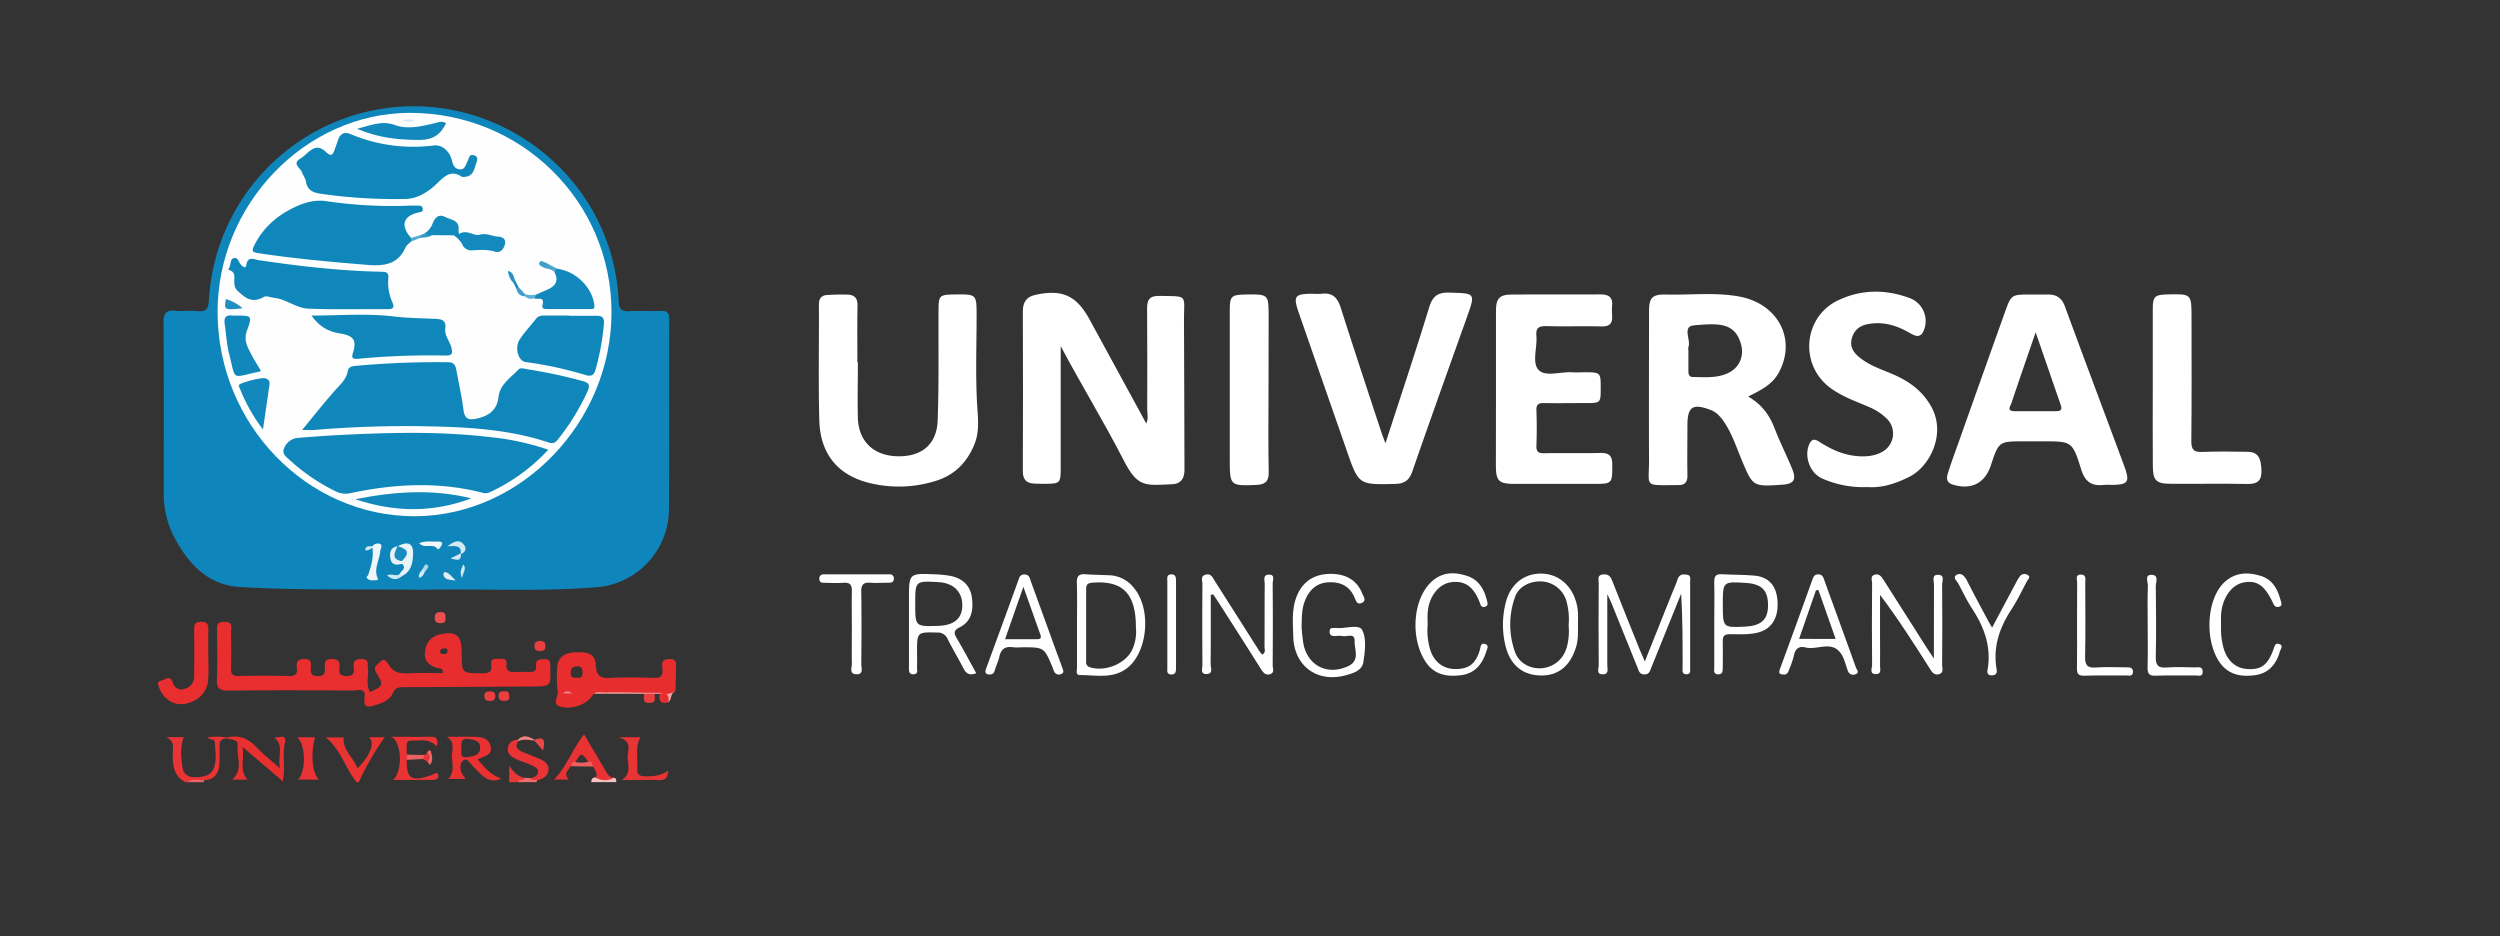 <svg id="Layer_1" data-name="Layer 1" xmlns="http://www.w3.org/2000/svg" viewBox="0 0 1080 404.43"><rect x="0" y="0" width="1080" height="404.43" fill="#333333" stroke="none"/><defs><style>.cls-1{fill:#e93435;}.cls-2{fill:#e93333;}.cls-3{fill:#e93738;}.cls-4{fill:#f7c1c2;}.cls-5{fill:#ef6e6f;}.cls-6{fill:#ee6465;}.cls-7{fill:#0f86bb;}.cls-8{fill:#fff;}.cls-9{fill:#e82e2f;}.cls-10{fill:#e83031;}.cls-11{fill:#e93233;}.cls-12{fill:#e93334;}.cls-13{fill:#f4a6a6;}.cls-14{fill:#ec4f50;}.cls-15{fill:#ea3f40;}.cls-16{fill:#ea3f3f;}.cls-17{fill:#e82d2e;}.cls-18{fill:#ed6061;}.cls-19{fill:#eb4747;}.cls-20{fill:#f4a2a2;}.cls-21{fill:#f18585;}.cls-22{fill:#ee6869;}.cls-23{fill:#fefefe;}.cls-24{fill:#eff6fa;}.cls-25{fill:#e9f4f8;}.cls-26{fill:#f2f8fb;}.cls-27{fill:#d2e8f2;}.cls-28{fill:#e7f2f8;}.cls-29{fill:#e0eff5;}.cls-30{fill:#d5e9f3;}.cls-31{fill:#d3e8f2;}.cls-32{fill:#afd6e8;}.cls-33{fill:#f28989;}.cls-34{fill:#e93132;}.cls-35{fill:#ed5f60;}.cls-36{fill:#0f87bb;}.cls-37{fill:#1087bb;}.cls-38{fill:#1288bc;}.cls-39{fill:#1188bc;}.cls-40{fill:#1389bd;}.cls-41{fill:#1389bc;}.cls-42{fill:#2190c0;}.cls-43{fill:#3f9fc9;}.cls-44{fill:#409fc9;}.cls-45{fill:#2893c2;}.cls-46{fill:#5fafd2;}.cls-47{fill:#4da6cc;}.cls-48{fill:#168abd;}.cls-49{fill:#d4e9f3;}.cls-50{fill:#54aacf;}.cls-51{fill:#389bc7;}.cls-52{fill:#1a8cbe;}</style></defs><path class="cls-1" d="M97.89,319c-2.19.07-3.16,1.16-3.08,3.37q.12,3.63,0,7.26c-.18,4.19-1.89,7.13-6.56,7.43-2.26,1-4.83-.41-7.07.87h-1c-5.24-2.59-5.54-7.33-5.54-12.3,0-2.5,1.05-5.43-2.92-7.19h7.63c-1.56,4.52-1.24,9.06-.38,13.59.51,2.7,2.59,3.71,5.07,3.7,3.33,0,6.9-.29,8.31-3.89s.6-7.43.46-11.15c-.07-1.72-2.32-.84-3.11-2.11a25.07,25.07,0,0,1,8.2,0Z"/><path class="cls-2" d="M154,337.91c-4.86-6.14-6.88-14.27-13.27-19.34h7.71c-.49,5.5,4.28,8.67,6,13.35,5.63-5.69,7.68-11.16,4.86-13.44h6.94A114.26,114.26,0,0,0,155,337.91Z"/><path class="cls-3" d="M220,337.91v-7.15c1.89,2.92,3.84,4.88,6.84,5.26.26,2.51-2.37.6-2.9,1.89Z"/><path class="cls-4" d="M265.12,336c1.27.09,1.05,1.07,1.12,1.88H255.41c.08-1.2.45-2.11,1.91-2C259.92,335.59,262.51,336.39,265.12,336Z"/><path class="cls-5" d="M223.91,337.91c.35-1.58,2.4-.54,2.9-1.89l2.11.06c.87.81,2.4-.31,3.09,1a2.18,2.18,0,0,1-.23.79Z"/><path class="cls-6" d="M81.15,337.91c2.16-1.89,4.71-.66,7.07-.87a6.09,6.09,0,0,0-.18.87Z"/><path class="cls-7" d="M182.46,254.79c-27-.39-52.87.33-78.73-1.2-14.24-.84-22.72-10.42-28.84-22.26a40.63,40.63,0,0,1-4.14-19c0-24.33.1-48.67-.1-73,0-4.2,1.28-5.47,5.28-5.07,3.09.3,6.26-.22,9.33.13,4,.46,4.78-1.23,5-4.86a88.8,88.8,0,0,1,65.81-80.66C210.22,34.53,264.57,74,267.24,129.81c.18,3.63,1.08,4.88,4.77,4.62,4.41-.31,8.86.11,13.27-.13,3.14-.17,3.83,1,3.82,3.95-.1,27.28.09,54.56-.12,81.83a33.9,33.9,0,0,1-31.38,33.6C232.23,255.7,206.8,254.24,182.46,254.79Z"/><path class="cls-8" d="M458.22,149.51v52.8c0,6.36-.3,6.66-6.57,6.69-1.64,0-3.28,0-4.92-.1-3.37-.16-4.87-1.79-4.86-5.32q.13-34.54,0-69.1c0-3.77,1.46-6.23,5.31-7.08,11.64-2.56,17.82.19,23.46,10.52,8.11,14.86,16.21,29.73,24.56,45.06,1-2.26.4-4.29.4-6.25,0-14.54.08-29.08-.05-43.61,0-3.72,1.17-5.33,5.09-5.28,13.07.16,10.77-.68,10.84,10.65.15,21.56.11,43.12.21,64.68,0,3.58-1.73,5.86-5.08,6-12.28.6-15.15,1.42-21.33-10.61C476.82,182.05,467.06,166.19,458.22,149.51Z"/><path class="cls-8" d="M370.6,156.53c0,8-.2,16,0,24,.31,10.13,6.74,16.25,16.9,16.57,10.53.33,17.18-5,17.57-15.45.58-15.83.29-31.69.37-47.54,0-6.47.38-6.82,7-6.9,9.45-.12,9.45-.12,9.45,9.17,0,12.75-.5,25.52.22,38.23.34,6,1.17,11.72-1.23,17.52-3.29,7.92-8.75,13.28-17,15.72a52.92,52.92,0,0,1-29.1.59c-13-3.47-20.45-12.5-20.84-26.87-.44-16.66-.07-33.34-.18-50,0-2.74,1.16-4,3.64-4.13,2.94-.18,5.9-.26,8.84-.15s4.27,1.57,4.21,4.72c-.17,8.17-.06,16.34-.06,24.51Z"/><path class="cls-8" d="M598.52,191.51c6.56-20.29,13-39.46,18.89-58.77,1.47-4.8,3.71-6.46,8.68-6.32,11.39.31,11.37.07,7.53,10.86-7.88,22.11-15.82,44.2-23.49,66.38-1.38,4-3.56,5.31-7.52,5.4-15.66.35-15.66.42-20.77-14.26Q571.46,165,561.1,135.22c-2.55-7.37-1.85-8.28,5.88-8.31a32.19,32.19,0,0,0,3.93,0c4.84-.62,7,1.83,8.34,6.19,5.72,18,11.7,36,17.6,53.93C597.25,188.23,597.74,189.43,598.52,191.51Z"/><path class="cls-8" d="M646.26,168.25c0-11.27,0-22.53,0-33.8,0-5.52,1.5-7.17,6.83-7.2,12.78-.08,25.56,0,38.35-.06,3.47,0,5.3,1.17,5,4.84a32.3,32.3,0,0,0,0,4.4c.22,3.32-1.13,4.67-4.59,4.59-7.86-.19-15.73.08-23.6-.13-3.23-.08-4.86.51-4.53,4.2.46,5-2,11.5.91,14.68s9.57.74,14.57,1.06c1.79.11,3.6,0,5.41,0,6.81,0,6.91.11,6.89,6.81,0,6.48,0,6.49-6.62,6.49-5.9,0-11.81.1-17.7,0-2.43-.06-3.57.44-3.45,3.19.2,5.05.18,10.12,0,15.18-.09,2.59.78,3.34,3.34,3.3,8-.15,16.07.09,24.1-.12,3.71-.1,5.32.94,5.33,4.9,0,8.39.13,8.46-8.28,8.46-11.31,0-22.62,0-33.93,0-6.83,0-8.06-1.3-8.07-7.94Q646.25,184.65,646.26,168.25Z"/><path class="cls-8" d="M806.77,210.42a43.91,43.91,0,0,1-19.66-3.74c-5.32-2.4-7.86-9.7-5.44-14.92,1.37-2.95,3.2-1.58,4.77-.59,4.92,3.11,10.12,5.43,16,5.88,3.78.29,7.55,0,10.94-2a9,9,0,0,0,2-13.9,23.92,23.92,0,0,0-8.11-5.38c-5.83-2.54-11.92-4.58-17.05-8.57-13-10.11-11-30.43,3.87-37.47,10.13-4.81,20.62-4.81,31.05-.9a10.57,10.57,0,0,1,5.85,14.11c-1.48,3.51-4.09,2-6.15.8-4.65-2.66-9.46-4.38-14.91-4.08-4.36.24-8.21,1.34-9.77,5.93-1.64,4.84,1.37,7.69,4.91,10.12,4.22,2.89,9.14,4.35,13.74,6.45,6.4,2.93,11.64,6.83,15.3,13.16,6.81,11.73-.18,25.91-9,30.51C819.12,208.91,813,210.87,806.77,210.42Z"/><path class="cls-8" d="M930,167q0-16.66,0-33.34c0-5.64.76-6.35,6.58-6.47,10.16-.23,10.16-.23,10.16,10,0,17.81.11,35.62-.09,53.43,0,3.76,1.12,4.76,4.74,4.61,6.55-.27,13.12-.14,19.68-.05,4.19.06,5.8,2.52,5.89,8.23.07,4.11-1.66,5.75-5.94,5.67-11-.23-22,0-33-.09-6.7,0-8-1.35-8-8.13C929.91,189.59,930,178.31,930,167Z"/><path class="cls-8" d="M548,168.7c0,11.74-.17,23.49.08,35.23.09,4.14-1.57,5.39-5.38,5.55-11.25.48-11.44.38-11.44-10.92q0-32.3,0-64.6c0-6,.68-6.63,6.79-6.73,10-.17,10-.17,10,9.66Z"/><path class="cls-9" d="M159.88,298.91a2.32,2.32,0,0,1-2.29.64c-1.06-2.32-3.16-1.24-4.76-1.25-18-.08-36-.18-54,.05-4.1,0-5.35-1.06-5.14-5.13.33-6.67.08-13.38.09-20.07,0-2.21-.66-4.57,3.17-4.52,4.06,0,2.82,2.75,2.86,4.73.12,5.06.13,10.12,0,15.18-.06,2.33.31,3.56,3.13,3.49,7.37-.19,14.75-.17,22.12,0,2.74.06,3.47-1.08,3.18-3.49s.13-3.89,3.28-3.85,2.91,1.87,2.77,3.82c-.17,2.27.17,3.58,3.06,3.57s3.21-1.4,3-3.62-.09-3.71,2.93-3.76,3.65,1.36,3.37,3.85.4,3.51,3.16,3.51c2.93,0,3.27-1.47,3-3.67-.32-2.65.56-3.7,3.46-3.68,3.35,0,2.41,2.16,2.66,4C159.44,292.06,157.81,295.65,159.88,298.91Z"/><path class="cls-8" d="M694.35,256.68c0,10.19,0,20.41,0,30.63,0,1.58.91,4.06-2.09,4-2.74-.09-1.6-2.44-1.61-3.78q-.14-17.88,0-35.76c0-1.42-.82-3.39,1.92-3.63,2.26-.21,3.17.88,3.91,2.76,3.87,9.86,7.84,19.68,11.78,29.51.59,1.47,1.25,2.92,2.3,5.35l11.65-29.16c.85-2.12,1.83-4.19,2.53-6.36s2.18-2.21,3.89-2c2,.23,1.51,1.83,1.51,3q0,18.61,0,37.23c0,1.23.34,2.9-1.7,2.82s-1.54-1.78-1.55-3c0-10.55,0-21.11-.62-31.85L714.3,286.09c-.31.76-.65,1.5-.92,2.27-.55,1.57-1,3.14-3.22,3-1.95-.12-2.24-1.65-2.77-3-3.67-9.07-7.3-18.15-11-27.22C695.77,259.57,695,258,694.35,256.68Z"/><path class="cls-8" d="M523.05,257.05c0,9.94.05,19.88-.06,29.83,0,1.52,1.21,4.14-1.63,4.3-3,.18-1.9-2.51-1.91-4q-.13-17.4,0-34.8c0-1.44-1-3.5,1.41-4.13s3.07,1.39,4,2.85q9.61,15.07,19.18,30.19a16.53,16.53,0,0,0,1.23,1.5c1.67-.86,1-2.34,1-3.46.07-9,0-18,.09-27,0-1.55-1-4.15,1.93-4.08,2.66,0,1.49,2.48,1.5,3.84q.15,17.64,0,35.28c0,1.3.92,3.18-1,3.84-2.14.72-3.2-.81-4.22-2.44q-8.62-13.68-17.36-27.29c-1-1.61-2.1-3.18-3.15-4.77Z"/><path class="cls-8" d="M835.43,284.52c0-11.7,0-21.91.05-32.11,0-1.52-1.13-4.18,1.84-4.09S839,251,839,252.55q.15,17.37,0,34.75c0,1.43.92,3.46-1.55,4-2.06.45-2.88-1.07-3.77-2.47-6.79-10.68-13.59-21.37-21.5-31.86v19.14c0,3.75.07,7.51,0,11.26-.05,1.44.84,3.78-1.67,3.85-3.13.09-1.75-2.62-1.76-4-.12-11.74-.1-23.49,0-35.23,0-1.28-.94-3.16,1.15-3.74,1.93-.53,2.9.84,3.83,2.31q9.13,14.47,18.38,28.9C832.93,280.73,833.79,282,835.43,284.52Z"/><path class="cls-8" d="M562.29,270.61a69.11,69.11,0,0,0,.83,7.77c2,9.38,10.55,13.48,19.28,9.4,5.25-2.45,2.67-7.19,2.8-10.88s-3.4-1.64-5.28-2.14a11.53,11.53,0,0,0-2.94,0c-1.4,0-2.65-.09-2.58-2s1.44-1.35,2.48-1.48a2.67,2.67,0,0,1,.49,0c3.85.4,9.72-1.82,11.1.91,1.93,3.78,1.21,9.29.49,13.89-.57,3.69-4.61,4.87-7.88,5.71-12.29,3.18-22.1-4.21-22.39-16.9-.15-6.15-.82-12.42,1.93-18.32s7.71-8.63,14.16-8.66c6.78,0,11.42,2.83,13.68,8.39.57,1.39,2,3.22-.17,4.16s-2.55-1.08-3.25-2.62c-2.14-4.78-6.13-6.54-11.16-6.28-5.25.27-8.38,3.44-10.16,8C562.33,263,562.4,266.83,562.29,270.61Z"/><path class="cls-8" d="M959.5,270.32a30.49,30.49,0,0,0,.75,8.31c1.28,6.1,5,9.9,10.19,10.35,6.28.55,9.24-1.59,11.72-8.52.44-1.24.68-2.87,2.47-2.24,2,.69.54,2.26.27,3.22-1.51,5.46-4.88,9.43-10.65,10.23-6.27.86-12-.16-15.84-6.26-6.23-10-4.89-27.43,2.87-34.18,4.57-4,9.84-4.12,15.27-2.46s7.48,6,8.78,10.91c.25.94.72,2-.66,2.41-1.23.36-2,0-2.62-1.37-3.69-7.88-7-10.16-12.83-9.08-5.2,1-9.25,6.71-9.7,13.83C959.42,266.94,959.5,268.41,959.5,270.32Z"/><path class="cls-8" d="M616.74,270A28.58,28.58,0,0,0,618,281.14c1.87,5.21,5.84,8,11.14,7.88,5.51-.09,8.33-2.3,10.12-8.13.42-1.36.27-3.4,2.44-2.63,1.72.61.65,2.3.31,3.38-1.67,5.38-5,9.32-10.82,10.05-6.07.76-11.68-.11-15.46-6-6.82-10.62-5.24-28,3.48-35.08,4.56-3.68,9.8-3.47,14.9-1.69,4.71,1.63,7,5.61,8.19,10.26.24,1,.89,2.4-.71,2.91-1.83.58-1.95-.86-2.46-2.13-2.7-6.77-6.59-9.31-12.5-8.39-5.06.79-9.26,6.1-9.82,12.58C616.6,266.11,616.74,268.08,616.74,270Z"/><path class="cls-8" d="M368,271.58c0-5.38-.11-10.76,0-16.13.08-2.69-.72-3.9-3.6-3.69s-5.55.06-8.33,0c-1,0-2-.1-2.11-1.45s.55-2.21,1.94-2.21q14.24,0,28.46,0a1.66,1.66,0,0,1,1.77,1.86c0,1.67-1.09,1.77-2.29,1.78-2.61,0-5.24.18-7.84,0-3-.24-4,.87-3.93,3.86.15,10.43.11,20.86,0,31.28,0,1.68,1.14,4.52-2.12,4.41s-1.89-2.91-1.95-4.58C367.92,281.68,368,276.63,368,271.58Z"/><path class="cls-9" d="M90,282.4c0,3.76.21,7.53-.06,11.27-.4,5.6-4.73,9.69-10.62,10.46-4.31.57-8.56-2.12-10.39-6.6-.55-1.35-1.48-3.08.75-3.49,1.53-.29,3.66-2.65,4.87.64.91,2.44,2.54,3.75,5.32,2.87a5.39,5.39,0,0,0,4-5.5c.08-6.53.07-13.06,0-19.59,0-2.07-.16-3.76,2.9-3.83,3.29-.08,3.28,1.66,3.21,4-.1,3.27,0,6.54,0,9.8Z"/><path class="cls-8" d="M860.59,271.13c3.52-6.61,6.79-12.78,10.08-18.94a24.45,24.45,0,0,1,2-3.34,2.47,2.47,0,0,1,3.15-.53c1.75.86.24,2-.19,2.79-2.12,4-4.1,8.19-6.59,12-5,7.6-7.9,15.61-6.69,24.84.17,1.32,1,3.6-1.66,3.79-2.86.2-2.07-2.18-1.89-3.47,1.31-9.42-1.77-17.56-6.81-25.29-2.23-3.41-4-7.1-5.9-10.72-.65-1.24-2.73-2.84-.81-3.94s3.46.53,4.47,2.53c2.94,5.82,6.06,11.55,9.12,17.31C859.32,269,859.82,269.8,860.59,271.13Z"/><path class="cls-8" d="M897.28,269.75c0-6,0-12.09.05-18.13,0-1.24-.92-3.34,1.5-3.41,2.61-.09,2,2.1,2,3.59,0,10.62.17,21.24-.06,31.86-.07,3.6.87,5,4.64,4.7,4.41-.32,8.85-.07,13.28-.07,1.37,0,2.76.06,2.74,1.93,0,2.13-1.71,1.58-2.88,1.59-6.07.05-12.15-.12-18.21.09-2.87.1-3.13-1.24-3.09-3.52C897.35,282.17,897.29,276,897.28,269.75Z"/><path class="cls-8" d="M927.8,269.66c0-5.55-.14-11.1.09-16.63.07-1.61-1.54-4.68,1.51-4.71,3.4,0,1.87,3.23,1.9,5,.15,10.11.22,20.23,0,30.34-.08,3.59.86,5,4.63,4.7,4.07-.32,8.19-.12,12.28-.05,1.33,0,3.22-.57,3.35,1.73.15,2.52-1.87,1.75-3.13,1.76-5.73.08-11.47-.12-17.2.1-2.91.11-3.54-1-3.47-3.64C927.92,282.06,927.8,275.86,927.8,269.66Z"/><path class="cls-8" d="M504.29,269.27c0-6,0-12.09,0-18.14,0-1.2-.44-2.85,1.55-3,2.17-.14,2.2,1.44,2.2,3v37.24c0,1.54,0,3.13-2.19,3-2-.13-1.56-1.78-1.56-3C504.27,282,504.29,275.64,504.29,269.27Z"/><path class="cls-10" d="M97.89,319v-.4c5-1.19,9.09.07,12.65,3.95,2.8,3.05,6.16,5.59,10.42,9.36-1.19-5.31,2-9.91-2.48-13.16,4.34-.77,4.34-.77,4.89,1.17-1.73,5.48.1,11.22-1.18,17.62l-17.4-14.86c.89,5.52-1.6,10.18,2.2,14.15h-6.71c5-4.27,1.87-9.84,2.37-14.73C103,319.18,99.77,319.63,97.89,319Z"/><path class="cls-11" d="M265.12,336a7.56,7.56,0,0,1-7.8-.11c1.21-1.9-.57-3.2-1-4.77-.54-.7-1.45-1-2-1.73-3.07-4.43-3.07-4.43-5.8-.1a7.19,7.19,0,0,1-2,1.7c-1,1.81-3.31,3.41-.74,5.79h-6.44c5.48-5.59,7.83-13.05,13-19.52,3,5,5.71,9.74,8.52,14.41C262,333.45,262.56,335.7,265.12,336Z"/><path class="cls-12" d="M175.75,328.24c-.18,8,1.82,9.42,9.64,6.94.47-.15.92-.34,1.39-.49.93-.31,2.2-1.61,2.57.32.25,1.3-.93,1.92-2.26,1.92H169.83c4.2-4,3.82-16.14-.74-18.65,5.83,0,11.38.09,16.93,0,2.83-.06,3.31,1.29,2.72,4.17a8.56,8.56,0,0,0-6.81-2.62c-7.08.32-6.26-1-6.18,6.21A1.83,1.83,0,0,1,175.75,328.24Z"/><path class="cls-1" d="M288.63,332.93c-.23,2.88-.92,4.13-3.52,4.05-5.24-.14-10.48,0-16.49,0,4.13-2.71,2.69-6.39,2.53-9.52s2.46-7.12-4-9h9.51c-2.41,4.58-1,9.41-1.33,14.12-.12,2.14,1.28,2.77,3.17,2.79C281.88,335.41,285.22,335.29,288.63,332.93Z"/><path class="cls-12" d="M232,337.12c-1-.41-2.35.17-3.09-1,1.78-.12,3.42-.94,3.54-2.68s-1.9-2.42-3.31-3.06c-2.06-.93-4.27-1.51-6.29-2.51s-3.83-2.37-3.48-4.74,2.09-3.52,4.5-3.61c.28.17.37.33.27.49s-.19.23-.29.23c-1.57,2.31-.31,3.61,1.72,4.51s4.24,1.66,6.33,2.56c2.43,1,5.23,2.12,5.09,5.21C236.88,335.18,234.57,336.51,232,337.12Z"/><path class="cls-12" d="M136.12,318.49c-2.07,7.21-1.26,15.84,1.71,18.3h-9c3.43-3.78,3.29-15-.38-18.3Z"/><path class="cls-13" d="M256.44,299.7c.73-1.63,2.23-1.09,3.43-1.09,8.36,0,16.72.09,25.07.15l.37.45-.3.5-2.24,0a3.15,3.15,0,0,1-4.51,0Z"/><path class="cls-14" d="M192.45,266.91c.18,1.75-.63,2.35-2.27,2.31s-2.36-.73-2.39-2.33c0-1.9.9-2.51,2.72-2.49S192.54,265.57,192.45,266.91Z"/><path class="cls-15" d="M211.72,302.79c-1.54.09-2.48-.33-2.49-2.12s1.08-2.05,2.52-2c1.28,0,2.17.27,2.21,1.85S213.34,302.9,211.72,302.79Z"/><path class="cls-16" d="M218,298.66c1.86-.25,2,.94,2,2.38,0,1.6-1,1.75-2.2,1.77-1.56,0-2.4-.49-2.39-2.2C215.43,298.74,216.56,298.57,218,298.66Z"/><path class="cls-15" d="M235.58,279.16c.14,1.81-1,2.07-2.43,2.08-1.59,0-2.28-.64-2.26-2.28s1-2.06,2.48-2.06S235.78,277.52,235.58,279.16Z"/><path class="cls-15" d="M278.26,299.67h4.51c-.07,1.71,1.06,4-2.26,4S278.33,301.38,278.26,299.67Z"/><path class="cls-17" d="M288.73,303.44c-3.36.84-4.27-.72-3.72-3.73l.12.14C289.42,298.79,289.73,299.11,288.73,303.44Z"/><path class="cls-18" d="M175.75,328.24V326l7.79.16c.57,1-.22,1.36-.9,1.74Z"/><path class="cls-19" d="M230.91,319.57c4.81-1.78,4.42,1.11,3.7,4.69L230.93,320Z"/><path class="cls-20" d="M288.73,303.44c.42-2.81-.3-4.47-3.6-3.59-.06-.37-.12-.73-.19-1.09l6.82-.18C289.53,299.45,290.3,302.17,288.73,303.44Z"/><path class="cls-21" d="M230.91,319.57l0,.41c-2.37-.33-4.75-.87-7.07.22a.59.59,0,0,1,0-.72C226.26,317.13,228.59,318.25,230.91,319.57Z"/><path class="cls-22" d="M184.54,325.17c.36-.93,1.41-1.37,1.63-.47.45,1.89,1.11,4-.46,5.79L184.62,329A9.6,9.6,0,0,0,184.54,325.17Z"/><path class="cls-11" d="M184.54,325.17c1.47,1.25,1.36,2.54.08,3.85l-2-1.12.9-1.74Z"/><path class="cls-23" d="M94,135c-.18-46.58,37.82-86.11,82.91-86.24,48.33-.13,87.24,38.28,87.25,86.14,0,47.48-39,88-84.92,88.11C132.66,223.13,94.14,183.36,94,135Z"/><path class="cls-24" d="M160.91,236a2.7,2.7,0,0,1,3.44-.94c1,.64,0,2.06-.1,3.15-.33,3.87-2.9,7.54-1.09,11.6.29.66-.19.84-.64.83-1.26,0-2.58.36-3.71-.61-1-.83.06-1.1.26-1.71,1.24-3.74,2.39-7.52,1.85-11.56-.36-.16-.48-.33-.37-.5S160.79,236,160.91,236Z"/><path class="cls-25" d="M171.77,236c4.53-2.39,6.85-1.3,6.68,3.42-.13,3.69-.77,7.38-4.63,9.36-1.07.54-1.17-.06-1.06-.91.48-1.38,3.1-2.29.93-4.25a1.46,1.46,0,0,1-.45-1.17c1.2-2.26,1.35-4.33-1.14-5.89Z"/><path class="cls-26" d="M181.08,234.67c3-1.26,5.86-.55,8.59-.69.9,0,1.65.31,1.17,1.41-.38.85-1.49,2.31-1.79,1.84C187.09,234.27,183.52,237.39,181.08,234.67Z"/><path class="cls-27" d="M199,239.07c.42-3.39-2-3.33-5.75-3.07,3.09-2.28,5-3,6.86-1.07,1.5,1.61,1.41,3.41-1,4.45Z"/><path class="cls-28" d="M173.58,242.42l.11,1.16c-2.19.53-4.43.79-5-2.11-.47-2.48-.25-4.93,3-5.51l-.07-.08C172.51,238,171.65,240.61,173.58,242.42Z"/><path class="cls-29" d="M196.85,250.77c-2.9-.34-4.75-.27-5.31-2.48a1.72,1.72,0,0,1,.57-1.2C194,247.4,194.89,248.91,196.85,250.77Z"/><path class="cls-30" d="M199,239.07l.14.31c.09,3.71-2.53,2.19-4.54,1.87Z"/><path class="cls-27" d="M199.53,249.68c-1.25-3.1.15-4.35.61-5.85C201.61,245.55,200.31,246.92,199.53,249.68Z"/><path class="cls-27" d="M172.76,247.83l1.06.91c-2,1.77-4,2.11-6.62-.18C169.3,247.49,171.33,249.42,172.76,247.83Z"/><path class="cls-31" d="M183.62,246.82c-.49,1.17-.9,2.41-2.62,2.75-.35-1.77.87-2.7,1.63-3.81C183.52,245.59,184.07,245.75,183.62,246.82Z"/><path class="cls-27" d="M160.91,236a3.22,3.22,0,0,1,0,.76c-1,.24-1.82,1.43-3.15.84C158.07,235.56,159.63,236,160.91,236Z"/><path class="cls-32" d="M183.62,246.82l-1-1.06c.6-.75.75-2.68,2.14-1.61C185.55,244.75,184.41,246.06,183.62,246.82Z"/><path class="cls-8" d="M774.27,202.69c-2.39-5.88-5.29-11.57-7.58-17.49-2.19-5.68-5.39-10.39-11.5-13.9,5.61-2.77,10.4-5.2,13.17-10.21,7.91-14.3-.09-29.92-17.07-33-10.4-1.88-20.93-.6-31.39-.84-6.21-.15-7.52,1.3-7.52,7.4,0,21.23-.1,42.46,0,63.69.08,12.34-2.72,11.25,12.17,11.22l.49,0c2.93.05,4-1.41,3.93-4.28-.13-7.19,0-14.37,0-21.56,0-8.05,2.27-9.54,10-6.64,2.58,1,4.26,2.9,5.76,5.09,3.45,5.05,5.31,10.82,7.63,16.38,4.87,11.69,4.83,11.71,17.58,10.84C774.87,209.06,776.14,207.29,774.27,202.69Zm-28.39-41.23c-4.65,1.94-9.61,1.45-14.49,1.41-1.82,0-2-1.3-2-2.7q0-4.38,0-8.78a4.39,4.39,0,0,1,0-1.45c1.22-3.12-2.86-8.87,2.39-9.38,10.7-1,17.27-1.07,20.07,7.23C753.83,153.62,751.56,159.09,745.88,161.46Z"/><path class="cls-8" d="M917.6,201.13c-8.5-22.93-17.14-45.8-25.56-68.76-1.34-3.68-3.63-5.16-7.29-5.14h-7.38c-8.48,0-8.51,0-11.26,7.7q-10.05,28.09-20,56.19c-1.53,4.3-3.14,8.58-4.5,12.94-.62,2-1.14,4.27,1.81,5.22,7.94,2.56,14-.4,16.58-8.1,3.49-10.52,3.49-10.52,14.4-10.52h7.87c12.69,0,13-.11,16.76,12,1.7,5.52,4.58,7.45,9.93,6.81a24.18,24.18,0,0,1,3,0C919.44,209.43,920.27,208.34,917.6,201.13Zm-29.55-23.5c-5.89,0-11.78,0-17.67,0-3.69,0-1.89-2.16-1.43-3.52,3.25-9.71,6.61-19.38,10.45-30.55,3.92,11.38,7.4,21.47,10.89,31.55C891,177.32,889.77,177.64,888.05,177.63Z"/><path class="cls-17" d="M237.7,288.26c-.06-1.79.37-3.63-2.57-3.53-2.26.08-3.9.22-3.54,3.1.26,2-1,2.49-2.73,2.46-2,0-3.94-.1-5.9,0-2.63.18-4.5-.12-4.15-3.54.27-2.57-1.89-2.11-3.46-2.17-1.73-.07-3.54,0-3.16,2.46.57,3.59-1.38,3.84-4.24,3.82-8.5-.06-8.5,0-8.5-8.94v-.49c0-7-2.57-9-9.64-7.29-4,1-5.91,3.85-6.25,7.8s2.19,5.83,5.71,6.7c.84.21,2.11-.24,2.07,2.16-5.09,0-10.21-.21-15.31.08-3.6.2-6.33-.57-8.22-3.84-.75-1.29-1.77-3.13-3.71-1-1.24,1.33-3.17,2-1.48,4.69,3.26,5.27,2.91,5.71-2.74,8.19-.75.28-1.71-.19-2.29.64-.65,5.84.1,6.55,5.34,4.81,2.83-.94,5.69-2.14,6.87-5.11.95-2.4,2.66-2.38,4.69-2.39,18.37-.07,36.74-.21,55.11-.29C238,296.53,238,296.56,237.7,288.26Zm-46.29-5.73c-.64,0-1.42-.29-1.31-1,.15-1.06,1-1.48,2.08-1.47.7,0,1.18.3,1.17,1.09C193.33,282.45,192.43,282.61,191.41,282.53Z"/><path class="cls-17" d="M289,284.7c-3.58.08-3,2.33-2.83,4.31.28,3-.65,4-3.77,3.86-6.22-.25-12.48-.33-18.69,0-4.14.22-6-.71-6.3-5.27-.3-5-2.65-6.06-9.34-5.77-4.62.21-7.19,2.44-7.36,6.75a53.2,53.2,0,0,0,.24,10.26c.34,2.15-2.64,5.12.94,6.36a13,13,0,0,0,7.76-.26,11.88,11.88,0,0,0,6.82-5.26c1.64-1,3.46-.47,5.19-.52,7.69-.22,15.38.21,23.07.11,2.49,1.09,4.8.5,7.06-.71.08-3.09.24-6.19.21-9.29C291.94,287.24,293,284.62,289,284.7Zm-39.84,8.05c-2,.3-2.74-.45-2.59-2.35s1-2.42,2.75-2.53c2.11-.14,2.23,1.11,2.34,2.66C251.79,292.58,250.74,293,249.13,292.75Z"/><path class="cls-33" d="M247.41,299.54h-4.24C244.55,298.34,245.53,298.45,247.41,299.54Z"/><path class="cls-8" d="M490.07,254.26a14.15,14.15,0,0,0-10.89-5.75c-3.44-.13-6.88-.18-10.31-.43-2.74-.19-3.76.79-3.67,3.63.19,6,.06,12.09.06,18.13,0,6.21,0,12.43,0,18.64,0,1.16-.66,3.18,1.25,3.16,6.61-.08,13.46,1.66,19.61-2.44C495.62,282.9,497.74,263.75,490.07,254.26Zm-19.14,34a2.18,2.18,0,0,1-1.71-2.5c0-10.45,0-20.9,0-31.35,0-2.26,1.1-2.57,3-2.71,12.83-.91,18.49,4.7,18.49,19.33a18.55,18.55,0,0,1-1.82,10.1C485.8,286.89,477.45,290.23,470.93,288.29Z"/><path class="cls-8" d="M413.54,276.1c-1.29-2.22-2.06-3.54,1.12-5.14,5.34-2.69,5.92-8,5.14-13.16-.75-5-4.18-8-9.14-9a46,46,0,0,0-6.83-.69c-11.16-.49-11.16-.47-11.16,10.74v6.85q0,11.25,0,22.51c0,1.46-.2,3.2,2.05,3.07,2.09-.11,1.39-1.85,1.44-3,.1-2.12,0-4.24,0-6.36,0-9,0-8.85,8.78-8.66a4.52,4.52,0,0,1,4.48,2.89c2.15,4.21,4.56,8.28,6.74,12.47,1.11,2.14,2.45,3.43,5.58,2.22C418.92,285.72,416.33,280.85,413.54,276.1Zm-8.35-5.72c-9.81.28-9.81.28-9.81-9.55s0-9.92,10-9.35c6.48.37,10.35,4.13,10.33,10C415.7,267.2,412.16,270.18,405.19,270.38Z"/><path class="cls-8" d="M681.63,264c-.88-9.15-6.89-15.64-14.84-16.16s-14.28,4.24-16.33,12.58a38.47,38.47,0,0,0,0,18.92c2.11,8.16,7.53,12.43,15.39,12.47,7.44.05,12.54-4.22,15-12.26,1-3.2.81-6.45.83-9.69C681.66,267.92,681.82,265.94,681.63,264Zm-5,16.25a12.1,12.1,0,0,1-10.89,8.44c-4.93.23-9.56-2.29-11.26-7.05a35.14,35.14,0,0,1,.09-23.93c1.55-4.4,6.64-6.84,11.61-6.52a11.79,11.79,0,0,1,10.46,8.27,29,29,0,0,1,1,10.64A26.76,26.76,0,0,1,676.68,280.26Z"/><path class="cls-8" d="M758.05,248.68c-4.72-.46-9.49-.31-14.23-.61-2.7-.17-3.32,1-3.26,3.47.13,6,0,12.09,0,18.13,0,6.21,0,12.42,0,18.63,0,1.19-.5,2.86,1.51,3,2.2.17,2.16-1.46,2.16-3,0-3.76.11-7.52,0-11.27-.09-2.37.86-3.1,3.16-3.07,3.91,0,7.84.31,11.74-.62,5.9-1.41,9-5.88,8.8-12.86S764.48,249.31,758.05,248.68Zm-3.8,22c-10,.51-10,.51-10-9.46s0-10.06,10-9.4c6.85.45,9.58,3.23,9.54,9.73C763.79,267.55,760.89,270.31,754.25,270.65Z"/><path class="cls-8" d="M801.79,288.45c-4.51-12.58-9.1-25.11-13.64-37.67-.46-1.27-.76-2.53-2.44-2.63s-2.23.77-2.74,2.19q-6.91,19.32-14,38.57c-.62,1.69-.5,2.49,1.57,2.46,1.67.21,2-1.23,2.48-2.4a38.29,38.29,0,0,0,2-6c.58-2.91,2.39-3.93,4.94-3.28,5.14,1.33,11.53-3.33,15.54,2.95,1.37,2.15,1.86,4.85,2.82,7.27a2.38,2.38,0,0,0,3.26,1.36C803.46,290.61,802.09,289.29,801.79,288.45ZM777.21,276c2.48-7.16,4.88-14.09,7.29-21l1.06-.11c2.45,6.95,4.89,13.9,7.43,21.12Z"/><path class="cls-8" d="M458.9,288.44c-.79-2.31-1.69-4.58-2.52-6.87q-5.49-15.15-11-30.28c-.49-1.34-.67-3-2.62-3.11a2.27,2.27,0,0,0-2.55,1.73q-7.08,19.5-14.24,39c-.57,1.55-.3,2.58,1.88,2.45,1.2,0,1.68-.92,2-2.12.56-1.86,1.46-3.65,1.87-5.54.71-3.32,2.57-4.6,5.92-4.08a24.4,24.4,0,0,0,3.92,0c9.49,0,9.49,0,13.11,8.6.26.6.42,1.24.7,1.83a2.23,2.23,0,0,0,2.89,1.19C460,290.73,459.24,289.44,458.9,288.44Zm-11.44-12.31c-4.22,0-8.44,0-13.27,0,2.63-7.51,5.08-14.52,7.91-22.63,2.67,7.52,5,14.05,7.32,20.58C450.17,276.14,448.91,276.14,447.46,276.13Z"/><path class="cls-34" d="M206.38,328.05c2.75-1.46,6.43-1.73,5.58-5.56s-4.16-4.15-7.39-4.19c-3.76-.05-7.52,0-11.55,0,4,2.39,2,6,2.21,8.84.18,3.11,1.2,6.5-1.64,9.36H201a3.11,3.11,0,0,0-.39-.86c-2.14-2.23-2.11-5.72-.61-7.05,1.83-1.61,3.36,1.64,4.83,3,3.3,3,5.93,7.33,11.79,4.76C212,334.77,209.25,331.51,206.38,328.05Zm-4.45-1c-3.41.5-2.51-2-2.59-3.14-.09-2.74-.48-5.07,3-4.68,2.6.29,5.27.91,5.09,4S204.42,326.72,201.93,327.09Z"/><path class="cls-35" d="M255.23,328.88a15.07,15.07,0,0,1-7.66.14l-1,2,9.8.13Z"/><path class="cls-36" d="M130.51,185.75c5.07-6.14,9.59-11.89,14.44-17.34,2.18-2.46,4.67-4.58,5.26-8,.32-1.88,1.72-2.19,3.25-2.33a377.87,377.87,0,0,1,40.24-1.59c2.36,0,3.07,1.34,3.43,3.28,1.05,5.77,2.35,11.51,3.1,17.31.45,3.45,1.82,4.51,5.14,3.86,5.3-1,9.28-3.46,9.95-9.23s5.2-8.39,8.58-12c1-1.07,2.53-.39,3.76-.21a213.49,213.49,0,0,1,24,5.11c2.43.65,3.51,1.48,2.19,4.39a100.31,100.31,0,0,1-12.8,20.8c-1.09,1.37-2,2-4.07,1.35-17.3-5.78-35.3-6.67-53.33-7A467.31,467.31,0,0,0,136,185.73C134.45,185.86,132.87,185.75,130.51,185.75Z"/><path class="cls-36" d="M236.86,194.28a80.32,80.32,0,0,1-25.38,18.41,4.5,4.5,0,0,1-3.29.11c-18.83-4.77-37.67-3.79-56.48.17a9.54,9.54,0,0,1-6.62-.67,84.2,84.2,0,0,1-19.83-13.46c-1.55-1.42-3.64-2.72-2.49-5.26a7,7,0,0,1,6-4.43c5.72-.43,11.43-.9,17.16-1.19,21.94-1.11,43.88-1.73,65.78.87A112,112,0,0,1,236.86,194.28Z"/><path class="cls-36" d="M177.55,104.34c-.79.82-1.89,1.51-2.32,2.48-3.26,7.33-9.09,8.2-16.34,7.62-15.81-1.26-31.59-2.71-47.28-5.07-2.74-.41-3-.94-1.65-3.61,3.71-7.26,9.3-12.26,16.49-15.84,4.66-2.33,9.41-3.8,14.67-3a193.12,193.12,0,0,0,36.2,1.9c1.14,0,2.29,0,3.43,0s1.91.39,1.88,1.66c0,1.11-.87,1.09-1.69,1.27-6.81,1.5-8.07,5.62-3.4,11C178.23,103.31,178.21,103.82,177.55,104.34Z"/><path class="cls-36" d="M199.61,76.41c-5.89-4-8.85,1.53-13,4.8-3.17,2.5-6.87,4.61-11.3,4.74a223.93,223.93,0,0,1-36.68-2.24c-3.35-.45-5.84-1.49-6.46-5.26-.23-1.4-1.22-2.66-1.7-4-.67-1.93-4.49-3.75-.7-5.93,3.35-1.92,6.11-7.55,11-2.91,2.51,2.39,3.06,1,3.83-1.06.51-1.38,1-2.77,1.45-4.15.93-2.69,2.81-3.56,5.37-2.47a69.74,69.74,0,0,0,36,4.9c3.42-.4,6.66,2.3,7.71,6.15.54,2,1,3.92,3.42,4.17s2.59-2.07,3.43-3.53c.67-1.17.68-3.24,2.76-2.55,2.34.78,1.22,2.58.76,4.09C204.68,73.8,204.09,76.68,199.61,76.41Z"/><path class="cls-36" d="M98.55,116.54c1.49-2.07.59-4.41,2.36-5s2.15,1.52,3,2.6c.73.91,2.23,2.13,2.46.53.63-4.29,3.41-2.56,5.43-2.27,17.64,2.61,35.34,4.65,53.19,5,2,0,3,.47,2.75,2.76a21.27,21.27,0,0,0,1.79,10.49c.88,2.14.43,2.91-1.95,2.9-11.46-.08-22.92.23-34.37-.2-5.19-.19-9.55-4.14-14.84-4.7-1.45-.15-3.26-1-4.29-.42-4.8,2.67-7.52,1.14-11.43-2.57C99.24,122.42,103.69,117.69,98.55,116.54Z"/><path class="cls-37" d="M134.55,136.32c12.46,0,24.18-1,35.62.4,6.17.73,12.24.74,18.34,1.06,2.71.14,4.28.9,3.86,4.13-.4,3,1.91,5.45,2.64,8.28.66,2.53.29,3.48-2.6,3.41A328.3,328.3,0,0,0,154.65,155c-1.83.16-3-.08-2.24-2.32,2.2-6.83-.75-7.8-6.2-8.75C141.36,143.07,137.83,140.83,134.55,136.32Z"/><path class="cls-37" d="M245.77,136.42c4.09,0,8.18,0,12.27,0,2.24,0,3.07,1.08,2.86,3.41a108.8,108.8,0,0,1-3.56,19.68c-.71,2.56-1.81,3.3-4.55,2.46A164.63,164.63,0,0,0,227,156.39c-3.18-.45-4.79-6.31-2.43-9.84,2.07-3.12,4.67-5.87,7-8.84,1.06-1.39,2.48-1.39,4-1.39h10.32Z"/><path class="cls-38" d="M240.84,116.1c8.09,1.18,15,8.07,15.92,15.63.25,2-.75,1.78-1.88,1.78q-9.27,0-18.56,0c-1.15,0-2.44,0-1.95-1.85,1-3.7-2-2.22-3.51-2.72-.61-1.08.38-1.32.95-1.77,1.46-.64,2.89-1.33,4.36-1.93,3.72-1.5,5.43-3.82,3.32-7.77C239.32,116.4,239.66,115.83,240.84,116.1Z"/><path class="cls-38" d="M203.62,215.3c-16.28,6.1-32.62,6.18-50.17.37C170.9,212.2,187.23,211.22,203.62,215.3Z"/><path class="cls-39" d="M112.68,160.14c-.14.1-.38.39-.67.44C99.75,163,102.05,165,99,153c-1.08-4.24-1.3-8.69-1.93-13-.37-2.6.37-4.12,3.35-3.67a9.13,9.13,0,0,0,1.48,0c6.93,0,7.17.06,4.77,6.53-1.48,4,.21,7,1.85,10.14C109.77,155.42,111.27,157.75,112.68,160.14Z"/><path class="cls-38" d="M192.7,53.23c-2.26,4.89-5.76,7.2-11.35,7.22-9,0-17.75-.81-27.1-4.81,6-1.48,10.59-3.71,16.35-1.63,5.38,2,11.32.62,16.91-.72C189.22,52.88,190.84,52.05,192.7,53.23Z"/><path class="cls-38" d="M113.6,185.53a73.71,73.71,0,0,1-10-17.74,3.58,3.58,0,0,1-.43-1.37c.06-.92,9.41-3.45,11.3-3,2.61.56,2,2.54,1.73,4.25C115.41,173.24,114.58,178.85,113.6,185.53Z"/><path class="cls-40" d="M198.06,99.66l.24,1.43c3.19-2.19,6.51,1,8.88.32,3.12-.85,5.24.61,7.8.79,1.86.13,3.68.75,3.16,3.27-.45,2.17-2.19,3.92-4.1,3.31-3.56-1.14-7-.79-10.51-.61a4.14,4.14,0,0,1-3.83-2.62,11.38,11.38,0,0,0-3.62-3.84C196.28,100.59,196.6,99.58,198.06,99.66Z"/><path class="cls-41" d="M198.06,99.66l-2,2-9.45-.06c-1.16.2-2.6,1.36-3-.9a8.43,8.43,0,0,0,3.26-4.1c.9-2.22,2.33-4.28,5.13-3C194.63,95,198.79,94.94,198.06,99.66Z"/><path class="cls-42" d="M104.81,133.18c-8.07.8-8.07.8-7.2-4A19.34,19.34,0,0,1,104.81,133.18Z"/><path class="cls-43" d="M226.86,128a3.53,3.53,0,0,1-3.68-3,1.4,1.4,0,0,1,.81-1l2.87,3.09c.25.2.34.41.25.62S227,128,226.86,128Z"/><path class="cls-44" d="M234.59,115.36c-.88-.37-2-.8-1.58-1.94s1.39-.43,2.06-.2a20.16,20.16,0,0,1,2.56,1.25C237.19,116.73,235.76,115.59,234.59,115.36Z"/><path class="cls-45" d="M221.88,122.28a8.3,8.3,0,0,1-2.44-5.2c2.58.54,2.41,2.72,3.17,4.18A1.24,1.24,0,0,1,221.88,122.28Z"/><path class="cls-46" d="M226.86,128a7.22,7.22,0,0,1,0-.93,9.35,9.35,0,0,0,4.95.08l-.95,1.77C229.41,129.11,228,129.35,226.86,128Z"/><path class="cls-47" d="M234.59,115.36c1.06-.14,2.25.18,3-.89l3.21,1.63-1.35,1.36C238.19,116,236.08,116.4,234.59,115.36Z"/><path class="cls-48" d="M221.88,122.28l.73-1L224,124l-.81,1Z"/><path class="cls-49" d="M174,52.06a6.56,6.56,0,0,1,4.89-.05C177.32,52.84,176,52.6,174,52.06Z"/><path class="cls-50" d="M177.55,104.34V102.8l4-1.19c.56.36.58.74,0,1.15Z"/><path class="cls-51" d="M181.63,102.76l0-1.15,2-.86c.77,1.06,2,.62,3,.9C185.11,102.67,183.33,102.55,181.63,102.76Z"/><path class="cls-52" d="M173.58,242.42c-5-.94-2.86-3.9-1.88-6.54C176.5,237.32,177,239,173.58,242.42Z"/></svg>
